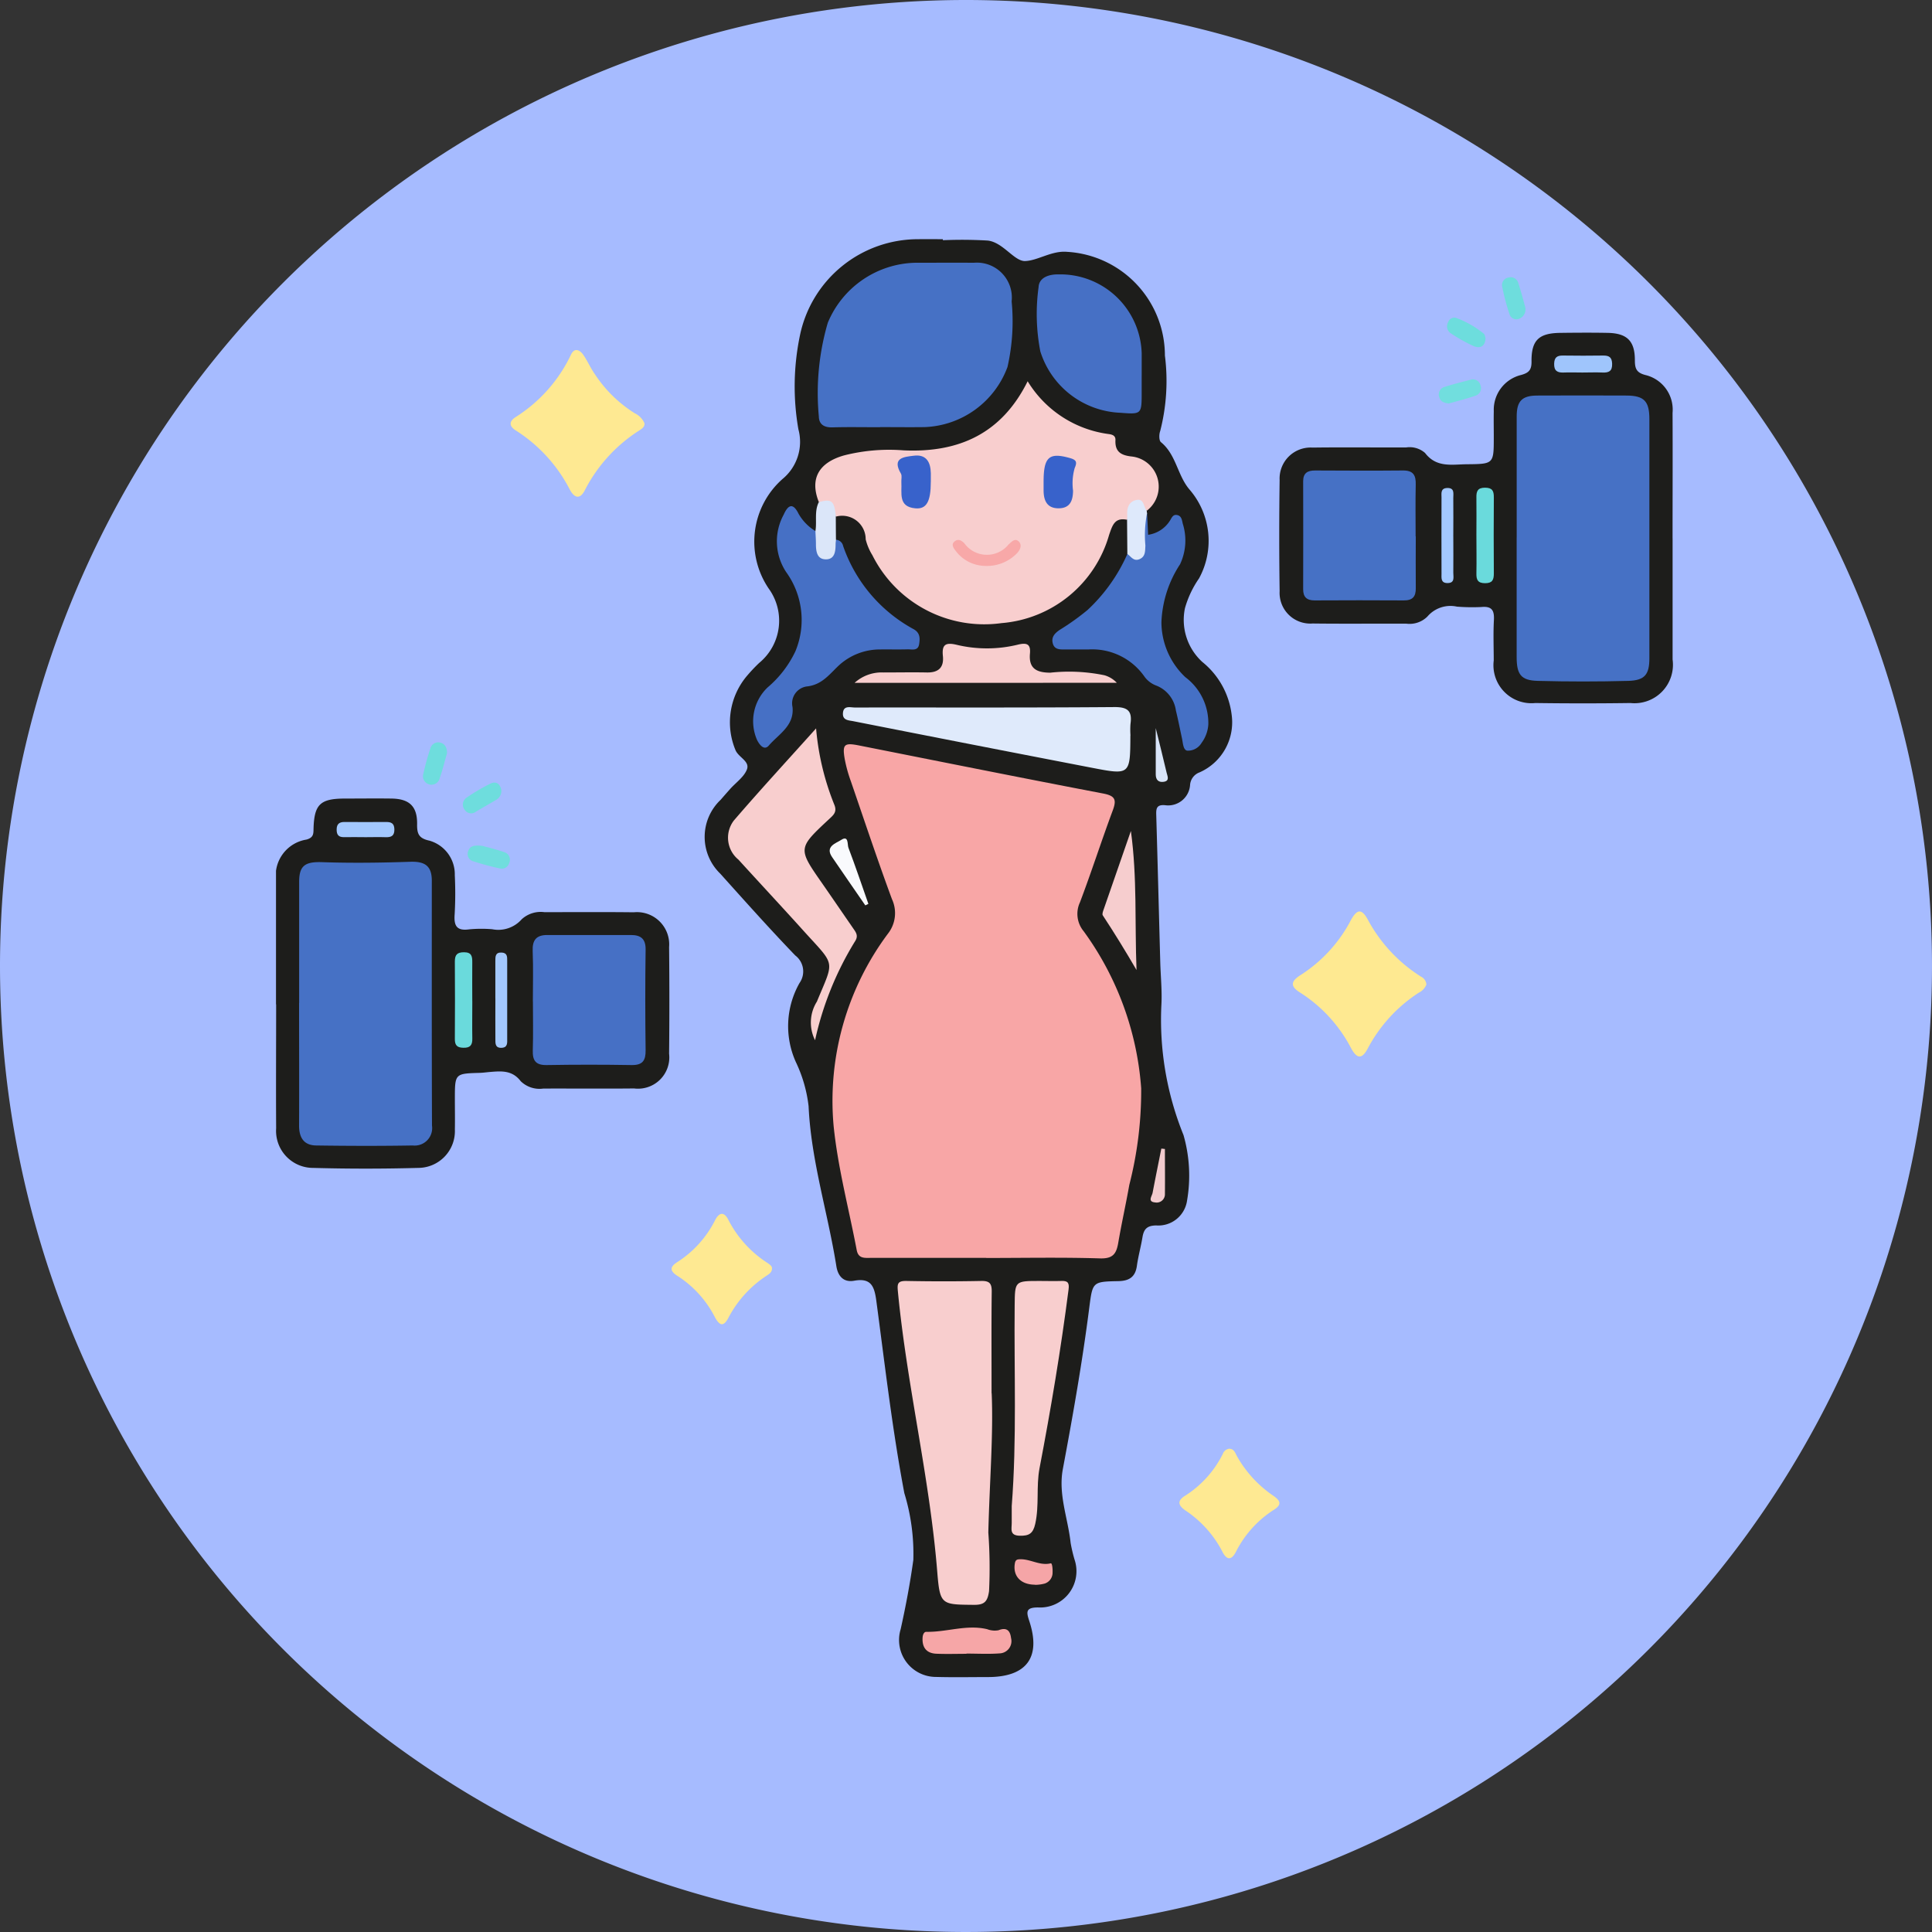 <svg xmlns="http://www.w3.org/2000/svg" xmlns:xlink="http://www.w3.org/1999/xlink" width="105" height="105" viewBox="0 0 105 105">
  <rect x="0" y="0" width="105" height="105" fill="#333333" stroke="none"/>
  <defs>
    <clipPath id="clip-path">
      <rect id="Rectángulo_43345" data-name="Rectángulo 43345" width="75.904" height="78.15" fill="none"/>
    </clipPath>
  </defs>
  <g id="Grupo_170746" data-name="Grupo 170746" transform="translate(-433.326 -839)">
    <path id="Trazado_160852" data-name="Trazado 160852" d="M52.5,0A52.5,52.5,0,1,1,0,52.5,52.5,52.5,0,0,1,52.5,0Z" transform="translate(433.326 839)" fill="#a6bbff"/>
    <g id="Grupo_170988" data-name="Grupo 170988" transform="translate(448.326 852)">
      <g id="Grupo_170988-2" data-name="Grupo 170988" clip-path="url(#clip-path)">
        <path id="Trazado_167075" data-name="Trazado 167075" d="M75.137.055a24.008,24.008,0,0,1,2.425.018C78.4.159,79.008,1.205,79.6,1.187c.7-.022,1.443-.575,2.287-.5A5.646,5.646,0,0,1,87.2,6.322a10.949,10.949,0,0,1-.257,4.109c-.067.177-.067.512.042.6.832.678.891,1.8,1.554,2.576a4.261,4.261,0,0,1,.516,4.828,5.406,5.406,0,0,0-.765,1.618,3.093,3.093,0,0,0,.945,2.924,4.359,4.359,0,0,1,1.593,2.872,2.974,2.974,0,0,1-1.745,3.128.786.786,0,0,0-.514.668,1.193,1.193,0,0,1-1.358,1.116c-.481-.043-.492.2-.481.551.078,2.663.145,5.327.218,7.991.021.757.1,1.517.063,2.271a16.669,16.669,0,0,0,1.2,7.114,8,8,0,0,1,.192,3.567A1.576,1.576,0,0,1,86.726,53.6c-.515.008-.675.214-.747.651-.085.514-.228,1.02-.3,1.536-.082.612-.415.828-1.008.84-1.4.026-1.4.042-1.578,1.416-.375,2.951-.893,5.879-1.44,8.8-.258,1.379.281,2.676.424,4.014a8.012,8.012,0,0,0,.215.911,1.973,1.973,0,0,1-1.99,2.593c-.677,0-.633.254-.476.728.657,1.978-.136,3.054-2.239,3.056-.941,0-1.882.02-2.822-.007a2.008,2.008,0,0,1-1.926-2.595c.277-1.246.514-2.5.689-3.768a11.252,11.252,0,0,0-.49-3.628c-.655-3.464-1.055-6.963-1.522-10.452-.106-.793-.288-1.257-1.209-1.089-.568.1-.876-.247-.962-.788-.461-2.907-1.374-5.734-1.51-8.7a7.566,7.566,0,0,0-.693-2.4,4.749,4.749,0,0,1,.2-4.293,1.089,1.089,0,0,0-.234-1.5c-1.393-1.449-2.733-2.951-4.077-4.447a2.776,2.776,0,0,1,.025-4.011c.173-.2.343-.394.517-.589.313-.35.753-.651.91-1.06.173-.451-.467-.656-.626-1.064a3.91,3.91,0,0,1,.645-4.041,8.948,8.948,0,0,1,.646-.683,2.971,2.971,0,0,0,.52-4.042,4.544,4.544,0,0,1,.757-5.962,2.613,2.613,0,0,0,.855-2.7,13.566,13.566,0,0,1,.079-5.068A6.554,6.554,0,0,1,73.8,0c.444-.007.888,0,1.333,0V.055" transform="translate(-38.89 0)" fill="#1d1d1b"/>
        <path id="Trazado_167076" data-name="Trazado 167076" d="M0,92.328c0-2.246,0-4.492,0-6.738a1.984,1.984,0,0,1,1.657-2.217c.408-.114.375-.341.384-.629.043-1.28.368-1.592,1.663-1.6.862,0,1.724-.012,2.586,0,.964.017,1.394.429,1.379,1.393-.008.519.09.769.666.894a1.9,1.9,0,0,1,1.382,1.88,20.1,20.1,0,0,1-.007,2.114c-.048.625.1.923.791.827a7.09,7.09,0,0,1,1.252-.006,1.692,1.692,0,0,0,1.6-.541,1.528,1.528,0,0,1,1.235-.387c1.619,0,3.239-.012,4.857.007a1.752,1.752,0,0,1,1.919,1.889q.03,2.9,0,5.8a1.7,1.7,0,0,1-1.9,1.885c-1.645.017-3.291,0-4.936.006a1.46,1.46,0,0,1-1.228-.4c-.466-.609-1.061-.552-1.685-.5-.182.015-.363.042-.545.047-1.349.039-1.349.038-1.349,1.428,0,.548.011,1.1,0,1.645a2,2,0,0,1-1.99,2.092q-2.857.078-5.719,0A2.011,2.011,0,0,1,.008,99.065c-.014-2.246,0-4.492,0-6.737" transform="translate(0 -50.744)" fill="#1d1d1b"/>
        <path id="Trazado_167077" data-name="Trazado 167077" d="M166.914,24.749c0,2.195,0,4.389,0,6.583a2.09,2.09,0,0,1-2.29,2.363q-2.586.036-5.172,0a2.064,2.064,0,0,1-2.259-2.31c0-.731-.031-1.464.009-2.194.029-.527-.106-.768-.68-.714a10.455,10.455,0,0,1-1.33-.021,1.645,1.645,0,0,0-1.6.535,1.374,1.374,0,0,1-1.15.391c-1.7-.007-3.4.012-5.094-.009a1.668,1.668,0,0,1-1.791-1.758q-.042-3.016,0-6.034a1.686,1.686,0,0,1,1.786-1.769c1.7-.023,3.4,0,5.094-.008a1.27,1.27,0,0,1,1.023.3c.622.817,1.466.621,2.277.614,1.459-.013,1.458-.017,1.459-1.479,0-.47-.01-.941,0-1.41a1.945,1.945,0,0,1,1.485-1.963c.428-.118.571-.279.566-.734-.012-1.157.4-1.539,1.559-1.554.862-.011,1.725-.016,2.586,0,1.049.022,1.475.442,1.472,1.492,0,.448.087.675.579.8a1.932,1.932,0,0,1,1.469,2.053c.011,2.272,0,4.545,0,6.818" transform="translate(-91.012 -8.487)" fill="#1d1d1b"/>
        <path id="Trazado_167078" data-name="Trazado 167078" d="M41.315,20.081c0,.19-.131.273-.263.361a8.385,8.385,0,0,0-2.974,3.249c-.269.54-.578.443-.832-.038a8.286,8.286,0,0,0-2.921-3.193c-.394-.25-.358-.5-.031-.72a8.148,8.148,0,0,0,3.024-3.4c.182-.394.471-.274.665,0,.238.341.4.732.642,1.071a7.114,7.114,0,0,0,2.164,2.114,1.056,1.056,0,0,1,.526.551" transform="translate(-21.287 -10.062)" fill="#fee992"/>
        <path id="Trazado_167079" data-name="Trazado 167079" d="M154.784,101.5a.834.834,0,0,1-.415.449,8.151,8.151,0,0,0-2.77,3.024c-.317.6-.585.589-.913-.012a7.905,7.905,0,0,0-2.771-3.02c-.578-.359-.471-.636.043-.959a7.836,7.836,0,0,0,2.716-2.968c.335-.613.589-.64.913-.055a8.3,8.3,0,0,0,2.895,3.115.526.526,0,0,1,.3.427" transform="translate(-92.26 -60.999)" fill="#fee991"/>
        <path id="Trazado_167080" data-name="Trazado 167080" d="M133.763,175.477c.27-.005.336.232.426.4a6.386,6.386,0,0,0,1.988,2.16c.332.236.5.451.029.752a5.806,5.806,0,0,0-2.068,2.283c-.257.505-.523.446-.751-.026a6,6,0,0,0-2.018-2.23c-.34-.245-.46-.49-.017-.772a5.7,5.7,0,0,0,2.069-2.284.428.428,0,0,1,.343-.284" transform="translate(-81.965 -109.74)" fill="#fee992"/>
        <path id="Trazado_167081" data-name="Trazado 167081" d="M62.847,144.419c-.028.173-.16.253-.292.342a6.126,6.126,0,0,0-2.074,2.286c-.279.537-.5.4-.736-.038a5.8,5.8,0,0,0-2.02-2.231c-.388-.242-.473-.466-.04-.746a5.79,5.79,0,0,0,2.072-2.288c.208-.413.481-.493.717-.029a6.1,6.1,0,0,0,2.124,2.347c.255.169.26.23.249.358" transform="translate(-35.894 -88.428)" fill="#fee992"/>
        <path id="Trazado_167082" data-name="Trazado 167082" d="M22.645,73.561c-.129.45-.237.908-.394,1.347a.462.462,0,1,1-.889-.241,12.947,12.947,0,0,1,.375-1.353A.44.44,0,0,1,22.291,73c.269.078.346.294.354.565" transform="translate(-13.348 -45.637)" fill="#6edddd"/>
        <path id="Trazado_167083" data-name="Trazado 167083" d="M28.615,87.988c.263.074.747.186,1.211.35a.425.425,0,0,1,.233.59.411.411,0,0,1-.5.285,14.464,14.464,0,0,1-1.431-.384.41.41,0,0,1-.293-.555c.092-.274.3-.341.777-.287" transform="translate(-17.391 -55.015)" fill="#70dddd"/>
        <path id="Trazado_167084" data-name="Trazado 167084" d="M169.243,21.646c-.262-.032-.453-.108-.512-.341a.423.423,0,0,1,.282-.56c.466-.147.942-.266,1.415-.39a.423.423,0,0,1,.544.311.427.427,0,0,1-.285.56c-.486.167-.987.291-1.443.421" transform="translate(-105.508 -12.717)" fill="#71dede"/>
        <path id="Trazado_167085" data-name="Trazado 167085" d="M29.2,79.217a.554.554,0,0,1-.291.561c-.356.212-.717.415-1.074.625a.418.418,0,0,1-.618-.084.458.458,0,0,1,.121-.685,10.616,10.616,0,0,1,1.27-.745c.336-.161.532.041.592.328" transform="translate(-16.957 -49.3)" fill="#6edddd"/>
        <path id="Trazado_167086" data-name="Trazado 167086" d="M179.125,7.12a.544.544,0,0,1-.3.65.392.392,0,0,1-.556-.271,11.41,11.41,0,0,1-.379-1.423.416.416,0,0,1,.325-.536.432.432,0,0,1,.547.317c.145.442.26.894.365,1.264" transform="translate(-111.24 -3.455)" fill="#6edddd"/>
        <path id="Trazado_167087" data-name="Trazado 167087" d="M171.991,12.481c-.022.509-.338.572-.654.439a8.949,8.949,0,0,1-1.221-.684.457.457,0,0,1-.154-.621.349.349,0,0,1,.448-.219,5.308,5.308,0,0,1,1.48.846c.069.055.079.184.1.239" transform="translate(-106.255 -7.113)" fill="#6ddddd"/>
        <path id="Trazado_167088" data-name="Trazado 167088" d="M89.072,101.177q-3.134,0-6.268,0c-.341,0-.686.055-.777-.426C81.6,98.5,81,96.267,80.772,94a15.191,15.191,0,0,1,2.955-10.446,1.807,1.807,0,0,0,.215-1.876c-.785-2.124-1.5-4.274-2.237-6.417a7.663,7.663,0,0,1-.33-1.2c-.136-.8-.023-.892.782-.732,4.421.877,8.839,1.765,13.266,2.611.651.125.738.335.52.919-.617,1.656-1.155,3.341-1.782,4.993a1.479,1.479,0,0,0,.2,1.572,16.513,16.513,0,0,1,3.127,8.536,20.622,20.622,0,0,1-.646,5.252c-.185,1.05-.421,2.091-.6,3.143-.1.59-.283.872-.988.85-2.062-.064-4.126-.023-6.189-.023" transform="translate(-50.467 -45.814)" fill="#f8a6a6"/>
        <path id="Trazado_167089" data-name="Trazado 167089" d="M95.182,28.141c-.672-.138-.793.3-.973.816a6.631,6.631,0,0,1-5.85,4.8,6.8,6.8,0,0,1-7.018-3.693,2.984,2.984,0,0,1-.363-.861,1.276,1.276,0,0,0-1.618-1.234c-.226-.36-.427-.748-.926-.786-.527-1.319.045-2.17,1.381-2.544a9.951,9.951,0,0,1,3.217-.272c3.018.141,5.342-.918,6.749-3.755a6.086,6.086,0,0,0,4.413,2.871c.182.025.371.082.358.329-.031.644.314.832.91.893a1.647,1.647,0,0,1,.792,2.945c-.628-.363-.628-.363-1.072.488" transform="translate(-48.93 -12.892)" fill="#f8cece"/>
        <path id="Trazado_167090" data-name="Trazado 167090" d="M82.033,12.352c-.861,0-1.722-.017-2.582.007-.444.012-.733-.149-.742-.594a13.614,13.614,0,0,1,.486-5.088,5.283,5.283,0,0,1,4.727-3.263c1.07,0,2.139-.009,3.208,0a1.9,1.9,0,0,1,2.058,2.1,11.228,11.228,0,0,1-.226,3.564,5,5,0,0,1-4.5,3.267c-.808.011-1.617,0-2.426,0" transform="translate(-49.207 -2.133)" fill="#4671c5"/>
        <path id="Trazado_167091" data-name="Trazado 167091" d="M95.3,157.248c.1,2.2-.117,4.881-.182,7.569A26.22,26.22,0,0,1,95.158,168c-.079.541-.228.752-.813.747-1.769-.018-1.855.015-2-1.764-.408-5.124-1.646-10.129-2.139-15.239-.042-.436-.037-.607.459-.6q2.037.04,4.075,0c.46-.009.568.155.563.586-.021,1.672-.009,3.343-.009,5.511" transform="translate(-56.405 -94.527)" fill="#f8cece"/>
        <path id="Trazado_167092" data-name="Trazado 167092" d="M70.34,70.943a14.275,14.275,0,0,0,.991,4.156c.164.4-.05.566-.286.786-1.7,1.586-1.7,1.587-.38,3.481.566.814,1.125,1.634,1.689,2.45.149.216.3.4.108.7A17.287,17.287,0,0,0,70.285,87.9a2.138,2.138,0,0,1,.1-2.1c.954-2.307,1.033-1.9-.724-3.844-1.172-1.3-2.364-2.578-3.542-3.872a1.537,1.537,0,0,1-.249-2.123c1.462-1.7,2.978-3.343,4.473-5.011" transform="translate(-40.988 -44.366)" fill="#f8cece"/>
        <path id="Trazado_167093" data-name="Trazado 167093" d="M73.709,40.558a.424.424,0,0,1,.384.339,8.183,8.183,0,0,0,3.84,4.526c.35.2.341.5.29.814-.063.382-.39.27-.63.277-.5.014-.992,0-1.487.006a3.3,3.3,0,0,0-2.268.89c-.514.487-.914,1.044-1.741,1.124a.926.926,0,0,0-.755,1.114c.108,1.019-.752,1.474-1.287,2.094-.25.29-.5-.027-.639-.3a2.541,2.541,0,0,1,.573-2.858A5.854,5.854,0,0,0,71.5,46.619a4.441,4.441,0,0,0-.5-4.3A3.022,3.022,0,0,1,70.86,39.2c.2-.445.468-.751.813-.051a2.6,2.6,0,0,0,.92.94c.228.187.173.459.214.7.037.223.045.495.348.507.257.01.292-.238.359-.426a.556.556,0,0,1,.2-.314" transform="translate(-43.271 -24.224)" fill="#4670c5"/>
        <path id="Trazado_167094" data-name="Trazado 167094" d="M117.78,39.742l.056,1.177a1.674,1.674,0,0,0,1.174-.75c.1-.143.156-.362.386-.327.263.039.278.284.326.48a3.036,3.036,0,0,1-.15,2.2,6.155,6.155,0,0,0-1.012,3.152,4.123,4.123,0,0,0,1.3,2.983,3.118,3.118,0,0,1,1.249,2.566,1.882,1.882,0,0,1-.364,1,.864.864,0,0,1-.783.428c-.223-.04-.231-.416-.284-.663-.11-.507-.208-1.016-.332-1.52a1.7,1.7,0,0,0-1.055-1.35,1.392,1.392,0,0,1-.673-.52,3.462,3.462,0,0,0-3.029-1.447c-.418,0-.835,0-1.253,0-.29,0-.6.022-.687-.356-.076-.336.131-.535.379-.706A13.321,13.321,0,0,0,114.551,45a9.278,9.278,0,0,0,2.157-3.036c.566.053.721-.225.745-.763.021-.49-.278-1.088.327-1.457" transform="translate(-70.439 -24.854)" fill="#4570c5"/>
        <path id="Trazado_167095" data-name="Trazado 167095" d="M97.863,69.421c-.01,2.142-.013,2.156-2.1,1.752q-6.485-1.251-12.965-2.531c-.241-.047-.573-.043-.558-.415.018-.463.4-.327.653-.327,4.7-.006,9.4.014,14.1-.024.749-.006.973.231.875.919a4.528,4.528,0,0,0,0,.626" transform="translate(-51.429 -42.448)" fill="#dfeafb"/>
        <path id="Trazado_167096" data-name="Trazado 167096" d="M116.071,10.582v.938c0,1.188-.006,1.194-1.154,1.107a4.763,4.763,0,0,1-4.355-3.339,10.7,10.7,0,0,1-.094-3.493c.026-.527.577-.7,1.08-.689a4.423,4.423,0,0,1,4.524,4.3c0,.391,0,.782,0,1.173" transform="translate(-69.023 -3.193)" fill="#4670c5"/>
        <path id="Trazado_167097" data-name="Trazado 167097" d="M106.715,163.366c.283-3.654.123-7.283.16-10.909.014-1.33,0-1.331,1.371-1.33.391,0,.783.013,1.174,0,.352-.015.429.112.384.463-.418,3.256-.961,6.491-1.578,9.715-.19,1-.007,2.021-.234,3.027-.119.527-.339.653-.838.642-.577-.012-.435-.38-.439-.7s0-.626,0-.908" transform="translate(-66.73 -94.51)" fill="#f8cece"/>
        <path id="Trazado_167098" data-name="Trazado 167098" d="M83.938,60.823a2.186,2.186,0,0,1,1.569-.565c.784,0,1.567-.015,2.351,0,.631.015.943-.263.879-.893-.062-.613.132-.758.751-.61a7.066,7.066,0,0,0,3.33-.01c.476-.115.7-.038.65.492-.069.8.351,1.028,1.1,1.033a9.492,9.492,0,0,1,2.949.14,1.478,1.478,0,0,1,.672.41Z" transform="translate(-52.493 -36.711)" fill="#f8cece"/>
        <path id="Trazado_167099" data-name="Trazado 167099" d="M121.446,85.849c.349,2.526.206,5.029.307,7.558-.587-1.007-1.194-2-1.834-2.971-.049-.074.02-.242.06-.357q.729-2.116,1.467-4.229" transform="translate(-74.985 -53.688)" fill="#f6cdce"/>
        <path id="Trazado_167100" data-name="Trazado 167100" d="M96.188,202.85c-.548,0-1.1.019-1.645-.005s-.781-.356-.742-.89c.01-.136.069-.3.2-.3,1.106.023,2.193-.41,3.31-.143a1.138,1.138,0,0,0,.614.058c.466-.187.638.046.683.427a.666.666,0,0,1-.624.83c-.6.045-1.2.011-1.8.011v.009" transform="translate(-58.659 -125.969)" fill="#f6a6a7"/>
        <path id="Trazado_167101" data-name="Trazado 167101" d="M79.386,40.056a1.943,1.943,0,0,0-.025.232c0,.412-.049.86-.569.832-.45-.024-.5-.45-.5-.835,0-.233-.018-.466-.028-.7.089-.52-.068-1.069.183-1.57.7-.2.853-.073.926.786q0,.627.008,1.254" transform="translate(-48.948 -23.722)" fill="#dbe6f9"/>
        <path id="Trazado_167102" data-name="Trazado 167102" d="M124.554,38.529a6.175,6.175,0,0,0-.091,1.767c-.02.283.014.588-.313.731s-.464-.139-.668-.278q-.008-.93-.016-1.859c0-.077.013-.154.009-.23-.023-.391.063-.747.488-.844.448-.1.388.382.575.586a.535.535,0,0,0,.016.127" transform="translate(-77.213 -23.641)" fill="#dee9fb"/>
        <path id="Trazado_167103" data-name="Trazado 167103" d="M82.264,90.58c-.6-.875-1.21-1.746-1.806-2.625-.4-.583.22-.752.487-.928.426-.28.335.248.4.417.382,1.01.728,2.034,1.086,3.054l-.166.082" transform="translate(-50.236 -54.375)" fill="#f9fafd"/>
        <path id="Trazado_167104" data-name="Trazado 167104" d="M108.248,192.881c-.786-.006-1.182-.475-1.1-1.1.018-.14.043-.26.207-.277.6-.063,1.13.368,1.751.215.083-.021.109.316.1.5a.619.619,0,0,1-.427.6,2.059,2.059,0,0,1-.532.069" transform="translate(-67.001 -119.756)" fill="#f5a5a7"/>
        <path id="Trazado_167105" data-name="Trazado 167105" d="M127.657,131.957c0,.816.009,1.633,0,2.449a.448.448,0,0,1-.528.454c-.433-.038-.178-.334-.141-.527.152-.8.315-1.6.474-2.4l.2.022" transform="translate(-79.346 -82.51)" fill="#f2cbce"/>
        <path id="Trazado_167106" data-name="Trazado 167106" d="M127.629,70.937c.2.824.406,1.622.592,2.426.041.176.18.438-.157.489-.283.043-.436-.105-.436-.4,0-.83,0-1.66,0-2.511" transform="translate(-79.816 -44.363)" fill="#d9e5f9"/>
        <path id="Trazado_167107" data-name="Trazado 167107" d="M3.351,97.986q0-3.29,0-6.58c0-.9.34-1.1,1.263-1.069,1.588.054,3.182.033,4.77-.021.8-.028,1.176.222,1.177,1.023,0,4.439-.006,8.878.01,13.317a.95.95,0,0,1-1.047,1.078c-1.749.03-3.5.025-5.248,0-.682-.008-.932-.444-.929-1.092.01-2.22,0-4.439,0-6.658" transform="translate(-2.093 -56.48)" fill="#4671c5"/>
        <path id="Trazado_167108" data-name="Trazado 167108" d="M37.245,104.555c0-.913.027-1.827-.01-2.738-.024-.6.2-.874.8-.871,1.513.007,3.025,0,4.538,0,.53,0,.807.2.8.791-.026,1.826-.023,3.651,0,5.477.006.557-.164.808-.759.8q-2.307-.039-4.616,0c-.595.01-.775-.24-.757-.8.028-.886.007-1.773.007-2.66" transform="translate(-23.285 -63.13)" fill="#4670c5"/>
        <path id="Trazado_167109" data-name="Trazado 167109" d="M26.9,106.109c0,.677-.012,1.353,0,2.029.009.365-.122.514-.5.5-.342-.008-.451-.152-.449-.475.009-1.405.011-2.81,0-4.215,0-.366.127-.5.5-.5.422,0,.45.235.447.553-.008.7,0,1.405,0,2.108" transform="translate(-16.231 -64.695)" fill="#6adadc"/>
        <path id="Trazado_167110" data-name="Trazado 167110" d="M31.82,105.989q0-1.016,0-2.032c0-.241-.01-.488.35-.466.307.018.294.24.294.449q0,2.109,0,4.219c0,.226.04.5-.316.509s-.324-.265-.326-.492c-.006-.729,0-1.458,0-2.188" transform="translate(-19.899 -64.721)" fill="#a3c8fe"/>
        <path id="Trazado_167111" data-name="Trazado 167111" d="M10.3,85.373c-.363,0-.727-.008-1.09,0-.3.007-.414-.122-.411-.419s.145-.408.429-.406q1.129.008,2.258,0c.27,0,.439.065.45.385.012.352-.15.453-.468.442-.389-.013-.779,0-1.168,0" transform="translate(-5.503 -52.875)" fill="#a3c8fe"/>
        <path id="Trazado_167112" data-name="Trazado 167112" d="M180,30.387c0-2.193,0-4.385,0-6.578,0-.84.29-1.134,1.119-1.137q2.428-.011,4.855,0c.953.006,1.237.309,1.237,1.279q0,6.5,0,13c0,.879-.248,1.2-1.133,1.228q-2.465.065-4.933,0c-.91-.023-1.147-.346-1.147-1.292q0-3.25,0-6.5" transform="translate(-112.571 -14.175)" fill="#4671c5"/>
        <path id="Trazado_167113" data-name="Trazado 167113" d="M155.143,37.126c0,.939-.01,1.878,0,2.817.006.459-.177.666-.648.663-1.617-.011-3.234-.008-4.852,0-.423,0-.623-.179-.621-.608q.008-2.934,0-5.869c0-.444.237-.585.645-.584,1.591.007,3.182.016,4.773,0,.569-.007.715.261.7.77-.021.938-.006,1.878-.006,2.817" transform="translate(-93.198 -20.975)" fill="#4671c5"/>
        <path id="Trazado_167114" data-name="Trazado 167114" d="M174.139,38.608c0-.676.01-1.353,0-2.029-.007-.341.073-.53.471-.529s.479.179.477.525q-.016,2.068,0,4.136c0,.342-.075.529-.472.529s-.483-.18-.476-.525c.015-.7,0-1.4,0-2.107" transform="translate(-108.9 -22.545)" fill="#6adadc"/>
        <path id="Trazado_167115" data-name="Trazado 167115" d="M169.716,38.751c0,.65.008,1.3,0,1.951,0,.236.1.569-.333.558-.359-.009-.307-.289-.308-.512q-.007-2.068,0-4.137c0-.221-.061-.5.3-.517.429-.018.337.31.34.549.01.7,0,1.405,0,2.108" transform="translate(-105.732 -22.572)" fill="#a3c8fe"/>
        <path id="Trazado_167116" data-name="Trazado 167116" d="M186.961,17.8c-.339,0-.679-.014-1.017,0s-.527-.088-.516-.48c.01-.35.166-.448.483-.443q1.1.016,2.191,0c.321,0,.467.1.477.448.012.4-.176.49-.523.475-.364-.016-.73,0-1.1,0" transform="translate(-115.963 -10.554)" fill="#9fc5fc"/>
        <path id="Trazado_167117" data-name="Trazado 167117" d="M111.358,32.832c0-1.341.3-1.593,1.38-1.3.384.1.465.206.311.554a3.013,3.013,0,0,0-.09,1.233c-.006.531-.155.947-.766.958-.645.011-.834-.415-.835-.979v-.468" transform="translate(-69.641 -19.652)" fill="#3862cb"/>
        <path id="Trazado_167118" data-name="Trazado 167118" d="M91.987,32.81c0,1.072-.232,1.5-.844,1.441-.947-.086-.719-.836-.756-1.426-.01-.155.045-.343-.024-.46-.508-.865.172-.907.7-.973.678-.087.913.347.925.952,0,.155,0,.311,0,.466" transform="translate(-56.4 -19.625)" fill="#3862cb"/>
        <path id="Trazado_167119" data-name="Trazado 167119" d="M99.967,45.04a2.033,2.033,0,0,1-1.634-.822c-.118-.152-.278-.365-.02-.536.179-.119.333-.022.483.116a1.516,1.516,0,0,0,2.42.069c.16-.132.327-.347.531-.17s.114.432-.052.625a2.267,2.267,0,0,1-1.727.719" transform="translate(-61.396 -27.284)" fill="#f8a8a8"/>
      </g>
    </g>
  </g>
</svg>
